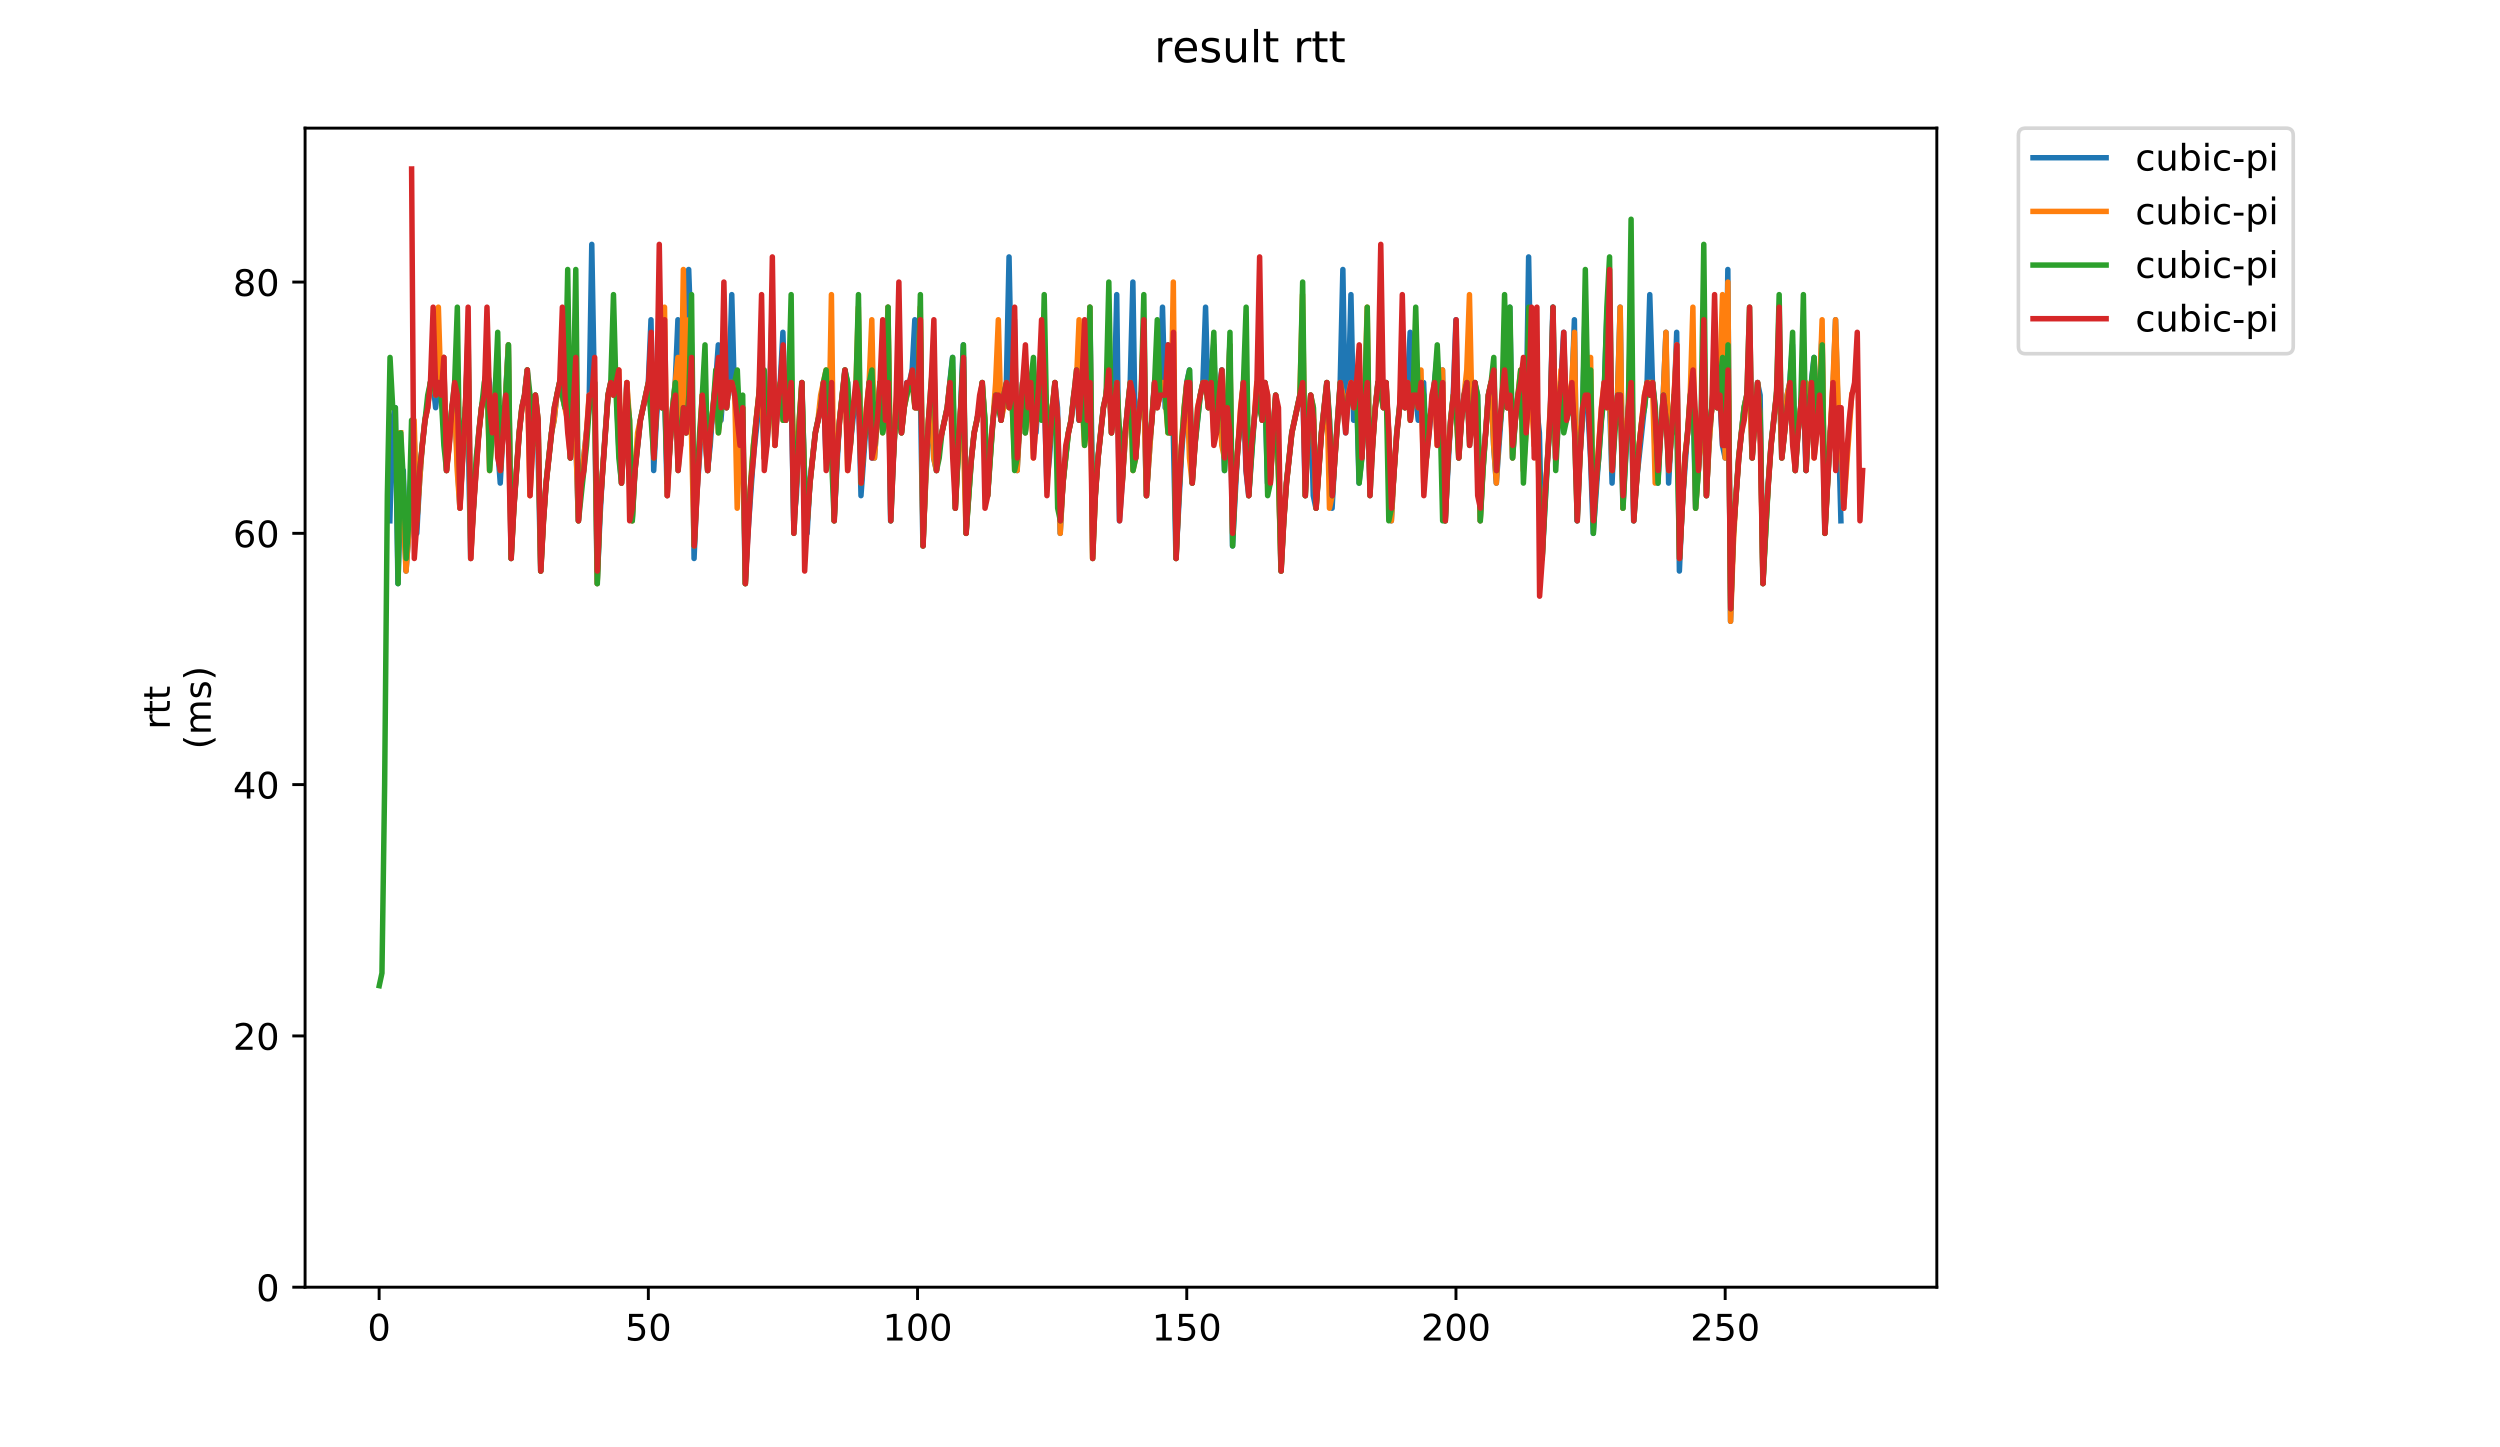 <?xml version="1.0" encoding="utf-8" standalone="no"?>
<!DOCTYPE svg PUBLIC "-//W3C//DTD SVG 1.1//EN"
  "http://www.w3.org/Graphics/SVG/1.1/DTD/svg11.dtd">
<!-- Created with matplotlib (https://matplotlib.org/) -->
<svg height="396pt" version="1.1" viewBox="0 0 684 396" width="684pt" xmlns="http://www.w3.org/2000/svg" xmlns:xlink="http://www.w3.org/1999/xlink">
 <defs>
  <style type="text/css">
*{stroke-linecap:butt;stroke-linejoin:round;}
  </style>
 </defs>
 <g id="figure_1">
  <g id="patch_1">
   <path d="M 0 396 
L 684 396 
L 684 0 
L 0 0 
z
" style="fill:#ffffff;"/>
  </g>
  <g id="axes_1">
   <g id="patch_2">
    <path d="M 83.472 352.174 
L 529.913 352.174 
L 529.913 35.062 
L 83.472 35.062 
z
" style="fill:#ffffff;"/>
   </g>
   <g id="matplotlib.axis_1">
    <g id="xtick_1">
     <g id="line2d_1">
      <defs>
       <path d="M 0 0 
L 0 3.5 
" id="m4ef54f4195" style="stroke:#000000;stroke-width:0.8;"/>
      </defs>
      <g>
       <use style="stroke:#000000;stroke-width:0.8;" x="103.73" xlink:href="#m4ef54f4195" y="352.174"/>
      </g>
     </g>
     <g id="text_1">
      <!-- 0 -->
      <defs>
       <path d="M 31.781 66.406 
Q 24.172 66.406 20.328 58.906 
Q 16.5 51.422 16.5 36.375 
Q 16.5 21.391 20.328 13.891 
Q 24.172 6.391 31.781 6.391 
Q 39.453 6.391 43.281 13.891 
Q 47.125 21.391 47.125 36.375 
Q 47.125 51.422 43.281 58.906 
Q 39.453 66.406 31.781 66.406 
z
M 31.781 74.219 
Q 44.047 74.219 50.516 64.516 
Q 56.984 54.828 56.984 36.375 
Q 56.984 17.969 50.516 8.266 
Q 44.047 -1.422 31.781 -1.422 
Q 19.531 -1.422 13.062 8.266 
Q 6.594 17.969 6.594 36.375 
Q 6.594 54.828 13.062 64.516 
Q 19.531 74.219 31.781 74.219 
z
" id="DejaVuSans-48"/>
      </defs>
      <g transform="translate(100.548 366.773)scale(0.1 -0.1)">
       <use xlink:href="#DejaVuSans-48"/>
      </g>
     </g>
    </g>
    <g id="xtick_2">
     <g id="line2d_2">
      <g>
       <use style="stroke:#000000;stroke-width:0.8;" x="177.386" xlink:href="#m4ef54f4195" y="352.174"/>
      </g>
     </g>
     <g id="text_2">
      <!-- 50 -->
      <defs>
       <path d="M 10.797 72.906 
L 49.516 72.906 
L 49.516 64.594 
L 19.828 64.594 
L 19.828 46.734 
Q 21.969 47.469 24.109 47.828 
Q 26.266 48.188 28.422 48.188 
Q 40.625 48.188 47.75 41.5 
Q 54.891 34.812 54.891 23.391 
Q 54.891 11.625 47.562 5.094 
Q 40.234 -1.422 26.906 -1.422 
Q 22.312 -1.422 17.547 -0.641 
Q 12.797 0.141 7.719 1.703 
L 7.719 11.625 
Q 12.109 9.234 16.797 8.062 
Q 21.484 6.891 26.703 6.891 
Q 35.156 6.891 40.078 11.328 
Q 45.016 15.766 45.016 23.391 
Q 45.016 31 40.078 35.438 
Q 35.156 39.891 26.703 39.891 
Q 22.75 39.891 18.812 39.016 
Q 14.891 38.141 10.797 36.281 
z
" id="DejaVuSans-53"/>
      </defs>
      <g transform="translate(171.023 366.773)scale(0.1 -0.1)">
       <use xlink:href="#DejaVuSans-53"/>
       <use x="63.623" xlink:href="#DejaVuSans-48"/>
      </g>
     </g>
    </g>
    <g id="xtick_3">
     <g id="line2d_3">
      <g>
       <use style="stroke:#000000;stroke-width:0.8;" x="251.042" xlink:href="#m4ef54f4195" y="352.174"/>
      </g>
     </g>
     <g id="text_3">
      <!-- 100 -->
      <defs>
       <path d="M 12.406 8.297 
L 28.516 8.297 
L 28.516 63.922 
L 10.984 60.406 
L 10.984 69.391 
L 28.422 72.906 
L 38.281 72.906 
L 38.281 8.297 
L 54.391 8.297 
L 54.391 0 
L 12.406 0 
z
" id="DejaVuSans-49"/>
      </defs>
      <g transform="translate(241.498 366.773)scale(0.1 -0.1)">
       <use xlink:href="#DejaVuSans-49"/>
       <use x="63.623" xlink:href="#DejaVuSans-48"/>
       <use x="127.246" xlink:href="#DejaVuSans-48"/>
      </g>
     </g>
    </g>
    <g id="xtick_4">
     <g id="line2d_4">
      <g>
       <use style="stroke:#000000;stroke-width:0.8;" x="324.698" xlink:href="#m4ef54f4195" y="352.174"/>
      </g>
     </g>
     <g id="text_4">
      <!-- 150 -->
      <g transform="translate(315.154 366.773)scale(0.1 -0.1)">
       <use xlink:href="#DejaVuSans-49"/>
       <use x="63.623" xlink:href="#DejaVuSans-53"/>
       <use x="127.246" xlink:href="#DejaVuSans-48"/>
      </g>
     </g>
    </g>
    <g id="xtick_5">
     <g id="line2d_5">
      <g>
       <use style="stroke:#000000;stroke-width:0.8;" x="398.354" xlink:href="#m4ef54f4195" y="352.174"/>
      </g>
     </g>
     <g id="text_5">
      <!-- 200 -->
      <defs>
       <path d="M 19.188 8.297 
L 53.609 8.297 
L 53.609 0 
L 7.328 0 
L 7.328 8.297 
Q 12.938 14.109 22.625 23.891 
Q 32.328 33.688 34.812 36.531 
Q 39.547 41.844 41.422 45.531 
Q 43.312 49.219 43.312 52.781 
Q 43.312 58.594 39.234 62.25 
Q 35.156 65.922 28.609 65.922 
Q 23.969 65.922 18.812 64.312 
Q 13.672 62.703 7.812 59.422 
L 7.812 69.391 
Q 13.766 71.781 18.938 73 
Q 24.125 74.219 28.422 74.219 
Q 39.75 74.219 46.484 68.547 
Q 53.219 62.891 53.219 53.422 
Q 53.219 48.922 51.531 44.891 
Q 49.859 40.875 45.406 35.406 
Q 44.188 33.984 37.641 27.219 
Q 31.109 20.453 19.188 8.297 
z
" id="DejaVuSans-50"/>
      </defs>
      <g transform="translate(388.81 366.773)scale(0.1 -0.1)">
       <use xlink:href="#DejaVuSans-50"/>
       <use x="63.623" xlink:href="#DejaVuSans-48"/>
       <use x="127.246" xlink:href="#DejaVuSans-48"/>
      </g>
     </g>
    </g>
    <g id="xtick_6">
     <g id="line2d_6">
      <g>
       <use style="stroke:#000000;stroke-width:0.8;" x="472.01" xlink:href="#m4ef54f4195" y="352.174"/>
      </g>
     </g>
     <g id="text_6">
      <!-- 250 -->
      <g transform="translate(462.466 366.773)scale(0.1 -0.1)">
       <use xlink:href="#DejaVuSans-50"/>
       <use x="63.623" xlink:href="#DejaVuSans-53"/>
       <use x="127.246" xlink:href="#DejaVuSans-48"/>
      </g>
     </g>
    </g>
   </g>
   <g id="matplotlib.axis_2">
    <g id="ytick_1">
     <g id="line2d_7">
      <defs>
       <path d="M 0 0 
L -3.5 0 
" id="m4f6d56d6ef" style="stroke:#000000;stroke-width:0.8;"/>
      </defs>
      <g>
       <use style="stroke:#000000;stroke-width:0.8;" x="83.472" xlink:href="#m4f6d56d6ef" y="352.174"/>
      </g>
     </g>
     <g id="text_7">
      <!-- 0 -->
      <g transform="translate(70.11 355.973)scale(0.1 -0.1)">
       <use xlink:href="#DejaVuSans-48"/>
      </g>
     </g>
    </g>
    <g id="ytick_2">
     <g id="line2d_8">
      <g>
       <use style="stroke:#000000;stroke-width:0.8;" x="83.472" xlink:href="#m4f6d56d6ef" y="283.424"/>
      </g>
     </g>
     <g id="text_8">
      <!-- 20 -->
      <g transform="translate(63.747 287.223)scale(0.1 -0.1)">
       <use xlink:href="#DejaVuSans-50"/>
       <use x="63.623" xlink:href="#DejaVuSans-48"/>
      </g>
     </g>
    </g>
    <g id="ytick_3">
     <g id="line2d_9">
      <g>
       <use style="stroke:#000000;stroke-width:0.8;" x="83.472" xlink:href="#m4f6d56d6ef" y="214.673"/>
      </g>
     </g>
     <g id="text_9">
      <!-- 40 -->
      <defs>
       <path d="M 37.797 64.312 
L 12.891 25.391 
L 37.797 25.391 
z
M 35.203 72.906 
L 47.609 72.906 
L 47.609 25.391 
L 58.016 25.391 
L 58.016 17.188 
L 47.609 17.188 
L 47.609 0 
L 37.797 0 
L 37.797 17.188 
L 4.891 17.188 
L 4.891 26.703 
z
" id="DejaVuSans-52"/>
      </defs>
      <g transform="translate(63.747 218.472)scale(0.1 -0.1)">
       <use xlink:href="#DejaVuSans-52"/>
       <use x="63.623" xlink:href="#DejaVuSans-48"/>
      </g>
     </g>
    </g>
    <g id="ytick_4">
     <g id="line2d_10">
      <g>
       <use style="stroke:#000000;stroke-width:0.8;" x="83.472" xlink:href="#m4f6d56d6ef" y="145.923"/>
      </g>
     </g>
     <g id="text_10">
      <!-- 60 -->
      <defs>
       <path d="M 33.016 40.375 
Q 26.375 40.375 22.484 35.828 
Q 18.609 31.297 18.609 23.391 
Q 18.609 15.531 22.484 10.953 
Q 26.375 6.391 33.016 6.391 
Q 39.656 6.391 43.531 10.953 
Q 47.406 15.531 47.406 23.391 
Q 47.406 31.297 43.531 35.828 
Q 39.656 40.375 33.016 40.375 
z
M 52.594 71.297 
L 52.594 62.312 
Q 48.875 64.062 45.094 64.984 
Q 41.312 65.922 37.594 65.922 
Q 27.828 65.922 22.672 59.328 
Q 17.531 52.734 16.797 39.406 
Q 19.672 43.656 24.016 45.922 
Q 28.375 48.188 33.594 48.188 
Q 44.578 48.188 50.953 41.516 
Q 57.328 34.859 57.328 23.391 
Q 57.328 12.156 50.688 5.359 
Q 44.047 -1.422 33.016 -1.422 
Q 20.359 -1.422 13.672 8.266 
Q 6.984 17.969 6.984 36.375 
Q 6.984 53.656 15.188 63.938 
Q 23.391 74.219 37.203 74.219 
Q 40.922 74.219 44.703 73.484 
Q 48.484 72.75 52.594 71.297 
z
" id="DejaVuSans-54"/>
      </defs>
      <g transform="translate(63.747 149.722)scale(0.1 -0.1)">
       <use xlink:href="#DejaVuSans-54"/>
       <use x="63.623" xlink:href="#DejaVuSans-48"/>
      </g>
     </g>
    </g>
    <g id="ytick_5">
     <g id="line2d_11">
      <g>
       <use style="stroke:#000000;stroke-width:0.8;" x="83.472" xlink:href="#m4f6d56d6ef" y="77.172"/>
      </g>
     </g>
     <g id="text_11">
      <!-- 80 -->
      <defs>
       <path d="M 31.781 34.625 
Q 24.75 34.625 20.719 30.859 
Q 16.703 27.094 16.703 20.516 
Q 16.703 13.922 20.719 10.156 
Q 24.75 6.391 31.781 6.391 
Q 38.812 6.391 42.859 10.172 
Q 46.922 13.969 46.922 20.516 
Q 46.922 27.094 42.891 30.859 
Q 38.875 34.625 31.781 34.625 
z
M 21.922 38.812 
Q 15.578 40.375 12.031 44.719 
Q 8.5 49.078 8.5 55.328 
Q 8.5 64.062 14.719 69.141 
Q 20.953 74.219 31.781 74.219 
Q 42.672 74.219 48.875 69.141 
Q 55.078 64.062 55.078 55.328 
Q 55.078 49.078 51.531 44.719 
Q 48 40.375 41.703 38.812 
Q 48.828 37.156 52.797 32.312 
Q 56.781 27.484 56.781 20.516 
Q 56.781 9.906 50.312 4.234 
Q 43.844 -1.422 31.781 -1.422 
Q 19.734 -1.422 13.25 4.234 
Q 6.781 9.906 6.781 20.516 
Q 6.781 27.484 10.781 32.312 
Q 14.797 37.156 21.922 38.812 
z
M 18.312 54.391 
Q 18.312 48.734 21.844 45.562 
Q 25.391 42.391 31.781 42.391 
Q 38.141 42.391 41.719 45.562 
Q 45.312 48.734 45.312 54.391 
Q 45.312 60.062 41.719 63.234 
Q 38.141 66.406 31.781 66.406 
Q 25.391 66.406 21.844 63.234 
Q 18.312 60.062 18.312 54.391 
z
" id="DejaVuSans-56"/>
      </defs>
      <g transform="translate(63.747 80.971)scale(0.1 -0.1)">
       <use xlink:href="#DejaVuSans-56"/>
       <use x="63.623" xlink:href="#DejaVuSans-48"/>
      </g>
     </g>
    </g>
    <g id="text_12">
     <!-- rtt -->
     <defs>
      <path d="M 41.109 46.297 
Q 39.594 47.172 37.812 47.578 
Q 36.031 48 33.891 48 
Q 26.266 48 22.188 43.047 
Q 18.109 38.094 18.109 28.812 
L 18.109 0 
L 9.078 0 
L 9.078 54.688 
L 18.109 54.688 
L 18.109 46.188 
Q 20.953 51.172 25.484 53.578 
Q 30.031 56 36.531 56 
Q 37.453 56 38.578 55.875 
Q 39.703 55.766 41.062 55.516 
z
" id="DejaVuSans-114"/>
      <path d="M 18.312 70.219 
L 18.312 54.688 
L 36.812 54.688 
L 36.812 47.703 
L 18.312 47.703 
L 18.312 18.016 
Q 18.312 11.328 20.141 9.422 
Q 21.969 7.516 27.594 7.516 
L 36.812 7.516 
L 36.812 0 
L 27.594 0 
Q 17.188 0 13.234 3.875 
Q 9.281 7.766 9.281 18.016 
L 9.281 47.703 
L 2.688 47.703 
L 2.688 54.688 
L 9.281 54.688 
L 9.281 70.219 
z
" id="DejaVuSans-116"/>
     </defs>
     <g transform="translate(46.47 199.594)rotate(-90)scale(0.1 -0.1)">
      <use xlink:href="#DejaVuSans-114"/>
      <use x="41.113" xlink:href="#DejaVuSans-116"/>
      <use x="80.322" xlink:href="#DejaVuSans-116"/>
     </g>
     <!-- (ms) -->
     <defs>
      <path d="M 31 75.875 
Q 24.469 64.656 21.281 53.656 
Q 18.109 42.672 18.109 31.391 
Q 18.109 20.125 21.312 9.062 
Q 24.516 -2 31 -13.188 
L 23.188 -13.188 
Q 15.875 -1.703 12.234 9.375 
Q 8.594 20.453 8.594 31.391 
Q 8.594 42.281 12.203 53.312 
Q 15.828 64.359 23.188 75.875 
z
" id="DejaVuSans-40"/>
      <path d="M 52 44.188 
Q 55.375 50.25 60.062 53.125 
Q 64.75 56 71.094 56 
Q 79.641 56 84.281 50.016 
Q 88.922 44.047 88.922 33.016 
L 88.922 0 
L 79.891 0 
L 79.891 32.719 
Q 79.891 40.578 77.094 44.375 
Q 74.312 48.188 68.609 48.188 
Q 61.625 48.188 57.562 43.547 
Q 53.516 38.922 53.516 30.906 
L 53.516 0 
L 44.484 0 
L 44.484 32.719 
Q 44.484 40.625 41.703 44.406 
Q 38.922 48.188 33.109 48.188 
Q 26.219 48.188 22.156 43.531 
Q 18.109 38.875 18.109 30.906 
L 18.109 0 
L 9.078 0 
L 9.078 54.688 
L 18.109 54.688 
L 18.109 46.188 
Q 21.188 51.219 25.484 53.609 
Q 29.781 56 35.688 56 
Q 41.656 56 45.828 52.969 
Q 50 49.953 52 44.188 
z
" id="DejaVuSans-109"/>
      <path d="M 44.281 53.078 
L 44.281 44.578 
Q 40.484 46.531 36.375 47.5 
Q 32.281 48.484 27.875 48.484 
Q 21.188 48.484 17.844 46.438 
Q 14.5 44.391 14.5 40.281 
Q 14.5 37.156 16.891 35.375 
Q 19.281 33.594 26.516 31.984 
L 29.594 31.297 
Q 39.156 29.25 43.188 25.516 
Q 47.219 21.781 47.219 15.094 
Q 47.219 7.469 41.188 3.016 
Q 35.156 -1.422 24.609 -1.422 
Q 20.219 -1.422 15.453 -0.562 
Q 10.688 0.297 5.422 2 
L 5.422 11.281 
Q 10.406 8.688 15.234 7.391 
Q 20.062 6.109 24.812 6.109 
Q 31.156 6.109 34.562 8.281 
Q 37.984 10.453 37.984 14.406 
Q 37.984 18.062 35.516 20.016 
Q 33.062 21.969 24.703 23.781 
L 21.578 24.516 
Q 13.234 26.266 9.516 29.906 
Q 5.812 33.547 5.812 39.891 
Q 5.812 47.609 11.281 51.797 
Q 16.75 56 26.812 56 
Q 31.781 56 36.172 55.266 
Q 40.578 54.547 44.281 53.078 
z
" id="DejaVuSans-115"/>
      <path d="M 8.016 75.875 
L 15.828 75.875 
Q 23.141 64.359 26.781 53.312 
Q 30.422 42.281 30.422 31.391 
Q 30.422 20.453 26.781 9.375 
Q 23.141 -1.703 15.828 -13.188 
L 8.016 -13.188 
Q 14.5 -2 17.703 9.062 
Q 20.906 20.125 20.906 31.391 
Q 20.906 42.672 17.703 53.656 
Q 14.5 64.656 8.016 75.875 
z
" id="DejaVuSans-41"/>
     </defs>
     <g transform="translate(57.668 204.995)rotate(-90)scale(0.1 -0.1)">
      <use xlink:href="#DejaVuSans-40"/>
      <use x="39.014" xlink:href="#DejaVuSans-109"/>
      <use x="136.426" xlink:href="#DejaVuSans-115"/>
      <use x="188.525" xlink:href="#DejaVuSans-41"/>
     </g>
    </g>
   </g>
   <g id="line2d_12">
    <path clip-path="url(#pbc4092dd67)" d="M 106.666 142.485 
L 107.402 114.985 
L 108.139 111.547 
L 108.875 159.673 
L 109.612 135.61 
L 110.348 128.735 
L 111.085 156.235 
L 111.822 145.923 
L 112.558 128.735 
L 113.295 118.422 
L 114.031 145.923 
L 114.768 132.173 
L 115.504 121.86 
L 116.241 114.985 
L 116.978 111.547 
L 117.714 104.672 
L 118.451 104.672 
L 119.187 111.547 
L 119.924 104.672 
L 120.66 108.11 
L 121.397 97.797 
L 122.133 128.735 
L 122.87 121.86 
L 123.607 111.547 
L 124.343 108.11 
L 125.08 125.298 
L 125.816 139.048 
L 127.289 111.547 
L 128.026 114.985 
L 128.762 152.798 
L 129.499 139.048 
L 130.972 118.422 
L 131.709 111.547 
L 132.445 108.11 
L 133.182 101.235 
L 133.918 104.672 
L 134.655 118.422 
L 135.392 108.11 
L 136.128 121.86 
L 136.865 132.173 
L 137.601 118.422 
L 138.338 108.11 
L 139.074 94.36 
L 139.811 152.798 
L 140.547 139.048 
L 142.021 118.422 
L 142.757 111.547 
L 143.494 108.11 
L 144.23 101.235 
L 145.703 121.86 
L 146.44 108.11 
L 147.176 121.86 
L 147.913 156.235 
L 148.65 142.485 
L 149.386 132.173 
L 150.859 118.422 
L 151.596 114.985 
L 152.332 108.11 
L 153.069 104.672 
L 154.542 111.547 
L 155.279 90.922 
L 156.015 125.298 
L 156.752 111.547 
L 157.488 118.422 
L 158.225 142.485 
L 158.961 132.173 
L 161.171 111.547 
L 161.908 66.86 
L 162.644 108.11 
L 163.381 159.673 
L 164.117 142.485 
L 164.854 128.735 
L 166.327 108.11 
L 167.064 104.672 
L 167.8 108.11 
L 168.537 104.672 
L 169.273 121.86 
L 170.01 132.173 
L 171.483 104.672 
L 172.22 118.422 
L 172.956 142.485 
L 173.693 128.735 
L 175.166 114.985 
L 177.375 104.672 
L 178.112 87.485 
L 178.849 128.735 
L 179.585 114.985 
L 180.322 104.672 
L 181.058 111.547 
L 181.795 104.672 
L 182.531 135.61 
L 183.268 121.86 
L 184.005 111.547 
L 184.741 104.672 
L 185.478 87.485 
L 186.214 121.86 
L 186.951 87.485 
L 187.687 118.422 
L 188.424 73.735 
L 189.16 94.36 
L 189.897 152.798 
L 190.634 135.61 
L 191.37 125.298 
L 192.107 111.547 
L 192.843 118.422 
L 193.58 128.735 
L 194.316 121.86 
L 195.053 111.547 
L 195.789 104.672 
L 196.526 94.36 
L 197.263 114.985 
L 197.999 104.672 
L 198.736 111.547 
L 199.472 104.672 
L 200.209 80.61 
L 200.945 108.11 
L 201.682 104.672 
L 202.419 121.86 
L 203.155 114.985 
L 203.892 159.673 
L 204.628 145.923 
L 206.101 125.298 
L 208.311 104.672 
L 209.048 125.298 
L 209.784 121.86 
L 210.521 111.547 
L 211.257 84.047 
L 211.994 121.86 
L 212.73 111.547 
L 213.467 104.672 
L 214.203 90.922 
L 214.94 114.985 
L 215.677 111.547 
L 216.413 104.672 
L 217.15 142.485 
L 217.886 135.61 
L 218.623 118.422 
L 219.359 104.672 
L 220.096 128.735 
L 220.833 145.923 
L 221.569 132.173 
L 223.042 118.422 
L 224.515 111.547 
L 225.252 104.672 
L 225.988 125.298 
L 226.725 121.86 
L 227.462 101.235 
L 228.198 142.485 
L 229.671 114.985 
L 231.144 101.235 
L 231.881 104.672 
L 232.618 121.86 
L 234.091 108.11 
L 234.827 104.672 
L 235.564 135.61 
L 237.773 104.672 
L 238.51 125.298 
L 239.247 125.298 
L 240.72 104.672 
L 241.456 114.985 
L 242.193 114.985 
L 242.929 84.047 
L 243.666 142.485 
L 244.402 125.298 
L 245.139 111.547 
L 245.876 111.547 
L 246.612 118.422 
L 248.085 104.672 
L 248.822 104.672 
L 249.558 101.235 
L 250.295 87.485 
L 251.032 111.547 
L 251.768 104.672 
L 252.505 149.36 
L 253.241 132.173 
L 253.978 118.422 
L 254.714 108.11 
L 255.451 125.298 
L 256.187 128.735 
L 256.924 121.86 
L 259.134 111.547 
L 260.607 97.797 
L 261.343 139.048 
L 262.816 111.547 
L 263.553 94.36 
L 264.29 145.923 
L 265.763 125.298 
L 266.499 118.422 
L 267.972 111.547 
L 268.709 104.672 
L 269.446 114.985 
L 270.182 135.61 
L 271.655 114.985 
L 272.392 108.11 
L 273.128 108.11 
L 273.865 114.985 
L 274.601 108.11 
L 275.338 104.672 
L 276.075 70.297 
L 276.811 108.11 
L 277.548 87.485 
L 278.284 128.735 
L 279.021 114.985 
L 279.757 104.672 
L 280.494 118.422 
L 281.967 104.672 
L 282.704 101.235 
L 283.44 118.422 
L 284.177 108.11 
L 284.913 111.547 
L 285.65 104.672 
L 286.386 132.173 
L 287.123 125.298 
L 288.596 104.672 
L 289.333 111.547 
L 290.069 145.923 
L 290.806 132.173 
L 292.279 118.422 
L 293.015 114.985 
L 293.752 108.11 
L 294.489 104.672 
L 295.225 114.985 
L 295.962 108.11 
L 296.698 97.797 
L 297.435 118.422 
L 298.171 84.047 
L 298.908 135.61 
L 299.645 135.61 
L 300.381 125.298 
L 301.854 111.547 
L 302.591 108.11 
L 303.327 101.235 
L 304.064 118.422 
L 304.8 111.547 
L 305.537 80.61 
L 306.274 142.485 
L 308.483 111.547 
L 309.22 104.672 
L 309.956 77.172 
L 310.693 125.298 
L 311.429 114.985 
L 312.166 108.11 
L 312.903 104.672 
L 313.639 135.61 
L 315.849 104.672 
L 316.585 111.547 
L 317.322 108.11 
L 318.059 84.047 
L 318.795 111.547 
L 319.532 94.36 
L 320.268 118.422 
L 321.005 118.422 
L 321.741 152.798 
L 323.214 125.298 
L 324.688 104.672 
L 325.424 101.235 
L 326.161 132.173 
L 326.897 121.86 
L 328.37 108.11 
L 329.107 104.672 
L 329.843 84.047 
L 330.58 111.547 
L 331.317 104.672 
L 332.053 94.36 
L 332.79 118.422 
L 333.526 108.11 
L 334.263 101.235 
L 334.999 128.735 
L 335.736 114.985 
L 336.473 94.36 
L 337.209 149.36 
L 338.682 121.86 
L 339.419 114.985 
L 340.155 104.672 
L 340.892 128.735 
L 341.628 135.61 
L 343.102 114.985 
L 343.838 108.11 
L 344.575 108.11 
L 345.311 114.985 
L 346.048 104.672 
L 346.784 132.173 
L 347.521 132.173 
L 348.257 118.422 
L 348.994 108.11 
L 349.731 125.298 
L 350.467 156.235 
L 351.204 142.485 
L 351.94 132.173 
L 353.413 118.422 
L 355.623 108.11 
L 356.36 101.235 
L 357.096 135.61 
L 357.833 118.422 
L 358.569 108.11 
L 359.306 135.61 
L 360.042 139.048 
L 361.516 118.422 
L 362.989 104.672 
L 363.725 114.985 
L 364.462 139.048 
L 365.198 125.298 
L 366.672 104.672 
L 367.408 73.735 
L 368.145 118.422 
L 368.881 108.11 
L 369.618 80.61 
L 370.354 114.985 
L 371.091 104.672 
L 371.827 132.173 
L 372.564 125.298 
L 374.037 104.672 
L 374.774 132.173 
L 376.247 111.547 
L 376.983 104.672 
L 377.72 104.672 
L 378.456 111.547 
L 379.193 104.672 
L 379.93 118.422 
L 380.666 142.485 
L 381.403 128.735 
L 382.139 118.422 
L 383.612 104.672 
L 384.349 111.547 
L 385.086 104.672 
L 385.822 90.922 
L 386.559 108.11 
L 387.295 108.11 
L 388.032 114.985 
L 388.768 104.672 
L 389.505 104.672 
L 390.241 125.298 
L 393.188 97.797 
L 393.924 111.547 
L 394.661 101.235 
L 395.397 142.485 
L 396.87 114.985 
L 397.607 108.11 
L 398.344 87.485 
L 399.08 125.298 
L 399.817 114.985 
L 400.553 108.11 
L 401.29 104.672 
L 402.026 118.422 
L 402.763 118.422 
L 403.5 104.672 
L 404.236 108.11 
L 404.973 142.485 
L 405.709 128.735 
L 407.182 108.11 
L 407.919 104.672 
L 408.655 121.86 
L 409.392 132.173 
L 411.602 101.235 
L 412.338 111.547 
L 413.075 84.047 
L 413.811 125.298 
L 414.548 114.985 
L 415.284 108.11 
L 416.021 104.672 
L 416.758 104.672 
L 417.494 118.422 
L 418.231 70.297 
L 418.967 111.547 
L 419.704 101.235 
L 420.44 111.547 
L 421.177 118.422 
L 421.914 152.798 
L 423.387 125.298 
L 424.123 114.985 
L 424.86 84.047 
L 425.596 125.298 
L 427.069 104.672 
L 427.806 90.922 
L 428.543 114.985 
L 430.016 108.11 
L 430.752 87.485 
L 431.489 142.485 
L 432.225 125.298 
L 432.962 114.985 
L 433.699 84.047 
L 434.435 111.547 
L 435.172 125.298 
L 435.908 145.923 
L 438.118 114.985 
L 438.854 108.11 
L 439.591 87.485 
L 440.328 108.11 
L 441.064 132.173 
L 441.801 114.985 
L 442.537 108.11 
L 443.274 84.047 
L 444.01 139.048 
L 445.483 111.547 
L 446.22 104.672 
L 446.957 142.485 
L 447.693 132.173 
L 450.639 104.672 
L 451.376 80.61 
L 452.113 104.672 
L 452.849 111.547 
L 453.586 132.173 
L 454.322 118.422 
L 455.059 108.11 
L 455.795 90.922 
L 456.532 132.173 
L 457.268 118.422 
L 458.005 111.547 
L 458.742 90.922 
L 459.478 156.235 
L 460.215 139.048 
L 461.688 118.422 
L 463.161 104.672 
L 463.897 139.048 
L 465.371 118.422 
L 466.107 104.672 
L 466.844 135.61 
L 467.58 121.86 
L 468.317 111.547 
L 469.053 104.672 
L 469.79 111.547 
L 470.527 108.11 
L 471.263 121.86 
L 472 125.298 
L 472.736 73.735 
L 473.473 169.985 
L 474.209 145.923 
L 475.682 125.298 
L 477.156 111.547 
L 477.892 108.11 
L 478.629 101.235 
L 479.365 125.298 
L 480.838 104.672 
L 481.575 108.11 
L 482.311 159.673 
L 483.785 132.173 
L 484.521 121.86 
L 486.731 101.235 
L 487.467 125.298 
L 488.204 118.422 
L 488.941 108.11 
L 489.677 104.672 
L 490.414 94.36 
L 491.15 128.735 
L 491.887 118.422 
L 493.36 104.672 
L 494.096 128.735 
L 494.833 114.985 
L 495.57 104.672 
L 496.306 97.797 
L 497.043 118.422 
L 497.779 108.11 
L 498.516 90.922 
L 499.252 145.923 
L 500.726 118.422 
L 501.462 108.11 
L 502.199 87.485 
L 503.672 142.485 
L 503.672 142.485 
" style="fill:none;stroke:#1f77b4;stroke-linecap:square;stroke-width:1.5;"/>
   </g>
   <g id="line2d_13">
    <path clip-path="url(#pbc4092dd67)" d="M 109.627 118.422 
L 110.363 142.485 
L 111.1 156.235 
L 111.836 145.923 
L 112.573 128.735 
L 113.309 114.985 
L 114.046 142.485 
L 115.519 121.86 
L 116.256 114.985 
L 116.992 111.547 
L 117.729 104.672 
L 118.465 104.672 
L 119.202 108.11 
L 119.938 84.047 
L 120.675 108.11 
L 121.412 97.797 
L 122.148 128.735 
L 122.885 121.86 
L 123.621 111.547 
L 124.358 108.11 
L 125.094 128.735 
L 125.831 139.048 
L 127.304 111.547 
L 128.041 94.36 
L 128.777 152.798 
L 129.514 139.048 
L 130.987 118.422 
L 131.723 111.547 
L 132.46 108.11 
L 133.197 101.235 
L 133.933 128.735 
L 136.143 97.797 
L 136.879 128.735 
L 138.353 108.11 
L 139.089 94.36 
L 139.826 152.798 
L 140.562 139.048 
L 142.035 118.422 
L 142.772 111.547 
L 143.508 108.11 
L 144.245 101.235 
L 144.982 135.61 
L 146.455 108.11 
L 147.191 114.985 
L 147.928 156.235 
L 148.664 142.485 
L 149.401 132.173 
L 150.874 118.422 
L 151.611 114.985 
L 152.347 108.11 
L 153.084 104.672 
L 155.293 114.985 
L 156.03 125.298 
L 156.767 111.547 
L 157.503 118.422 
L 158.24 142.485 
L 158.976 132.173 
L 160.449 118.422 
L 161.186 108.11 
L 161.922 108.11 
L 162.659 104.672 
L 163.396 159.673 
L 164.132 139.048 
L 166.342 108.11 
L 167.078 104.672 
L 167.815 108.11 
L 169.288 101.235 
L 170.025 132.173 
L 171.498 104.672 
L 172.234 114.985 
L 172.971 142.485 
L 173.707 128.735 
L 174.444 118.422 
L 177.39 104.672 
L 178.127 111.547 
L 178.863 125.298 
L 179.6 111.547 
L 180.336 104.672 
L 181.073 111.547 
L 181.81 84.047 
L 182.546 135.61 
L 183.283 121.86 
L 184.019 111.547 
L 185.492 97.797 
L 186.229 121.86 
L 186.965 73.735 
L 187.702 118.422 
L 188.439 87.485 
L 189.912 149.36 
L 192.121 108.11 
L 193.595 128.735 
L 194.331 118.422 
L 195.804 104.672 
L 196.541 118.422 
L 198.014 104.672 
L 198.75 111.547 
L 199.487 104.672 
L 200.96 104.672 
L 201.697 139.048 
L 202.433 121.86 
L 203.17 111.547 
L 203.906 159.673 
L 204.643 142.485 
L 206.116 121.86 
L 208.326 101.235 
L 209.062 125.298 
L 209.799 118.422 
L 210.535 108.11 
L 211.272 104.672 
L 212.009 121.86 
L 212.745 108.11 
L 213.482 104.672 
L 214.218 114.985 
L 214.955 114.985 
L 215.691 108.11 
L 216.428 104.672 
L 217.164 121.86 
L 217.901 132.173 
L 218.638 114.985 
L 219.374 104.672 
L 220.111 132.173 
L 220.847 142.485 
L 221.584 132.173 
L 223.057 118.422 
L 223.794 114.985 
L 224.53 108.11 
L 226.003 101.235 
L 226.74 121.86 
L 227.476 80.61 
L 228.213 142.485 
L 228.949 125.298 
L 229.686 114.985 
L 231.159 101.235 
L 231.896 128.735 
L 232.632 121.86 
L 233.369 111.547 
L 234.105 108.11 
L 234.842 84.047 
L 235.578 132.173 
L 237.052 111.547 
L 237.788 104.672 
L 238.525 87.485 
L 239.261 125.298 
L 240.734 104.672 
L 241.471 118.422 
L 242.208 114.985 
L 242.944 84.047 
L 243.681 128.735 
L 244.417 125.298 
L 245.154 111.547 
L 245.89 111.547 
L 246.627 118.422 
L 247.363 111.547 
L 248.837 104.672 
L 249.573 104.672 
L 250.31 111.547 
L 251.046 111.547 
L 251.783 84.047 
L 252.519 149.36 
L 253.992 114.985 
L 254.729 108.11 
L 255.466 125.298 
L 256.202 128.735 
L 256.939 121.86 
L 259.148 111.547 
L 259.885 104.672 
L 260.622 101.235 
L 261.358 139.048 
L 262.831 111.547 
L 263.568 118.422 
L 264.304 145.923 
L 265.777 125.298 
L 266.514 118.422 
L 267.987 111.547 
L 268.724 104.672 
L 269.46 114.985 
L 270.197 135.61 
L 272.407 104.672 
L 273.143 87.485 
L 273.88 114.985 
L 274.616 111.547 
L 275.353 104.672 
L 276.089 111.547 
L 276.826 108.11 
L 277.562 125.298 
L 278.299 128.735 
L 279.036 114.985 
L 279.772 104.672 
L 280.509 118.422 
L 281.982 104.672 
L 282.718 125.298 
L 284.191 104.672 
L 284.928 111.547 
L 285.665 104.672 
L 286.401 111.547 
L 287.138 121.86 
L 287.874 111.547 
L 288.611 104.672 
L 289.347 114.985 
L 290.084 145.923 
L 290.821 132.173 
L 292.294 118.422 
L 293.03 114.985 
L 293.767 108.11 
L 294.503 104.672 
L 295.24 87.485 
L 295.976 108.11 
L 296.713 121.86 
L 297.45 114.985 
L 298.186 84.047 
L 298.923 152.798 
L 299.659 135.61 
L 300.396 125.298 
L 301.869 111.547 
L 302.605 108.11 
L 303.342 101.235 
L 304.079 118.422 
L 305.552 104.672 
L 306.288 121.86 
L 307.025 132.173 
L 308.498 111.547 
L 309.235 104.672 
L 309.971 128.735 
L 310.708 125.298 
L 311.444 114.985 
L 312.181 108.11 
L 312.917 104.672 
L 313.654 135.61 
L 315.864 104.672 
L 316.6 111.547 
L 318.073 104.672 
L 318.81 108.11 
L 319.546 118.422 
L 320.283 118.422 
L 321.019 77.172 
L 321.756 152.798 
L 322.493 135.61 
L 323.229 121.86 
L 323.966 111.547 
L 324.702 104.672 
L 325.439 125.298 
L 326.175 132.173 
L 327.649 111.547 
L 329.122 104.672 
L 329.858 104.672 
L 330.595 111.547 
L 331.331 104.672 
L 332.068 118.422 
L 332.804 118.422 
L 333.541 104.672 
L 334.278 121.86 
L 335.014 125.298 
L 335.751 111.547 
L 336.487 94.36 
L 337.224 145.923 
L 337.96 132.173 
L 339.434 111.547 
L 340.17 104.672 
L 340.907 101.235 
L 341.643 135.61 
L 342.38 121.86 
L 343.116 114.985 
L 343.853 104.672 
L 344.589 108.11 
L 345.326 114.985 
L 346.063 104.672 
L 346.799 108.11 
L 347.536 132.173 
L 348.272 118.422 
L 349.009 108.11 
L 349.745 128.735 
L 350.482 156.235 
L 351.218 142.485 
L 351.955 132.173 
L 353.428 118.422 
L 355.638 108.11 
L 356.374 80.61 
L 357.111 135.61 
L 357.848 118.422 
L 358.584 108.11 
L 359.321 111.547 
L 360.057 139.048 
L 361.53 118.422 
L 363.003 104.672 
L 363.74 139.048 
L 364.477 135.61 
L 366.686 104.672 
L 367.423 108.11 
L 368.159 114.985 
L 368.896 108.11 
L 369.632 104.672 
L 370.369 111.547 
L 371.106 104.672 
L 371.842 108.11 
L 372.579 125.298 
L 373.315 111.547 
L 374.052 84.047 
L 374.788 132.173 
L 376.262 111.547 
L 376.998 104.672 
L 377.735 104.672 
L 378.471 111.547 
L 379.208 104.672 
L 379.944 118.422 
L 380.681 142.485 
L 381.417 128.735 
L 382.154 118.422 
L 382.891 111.547 
L 383.627 101.235 
L 384.364 111.547 
L 385.1 104.672 
L 385.837 114.985 
L 386.573 108.11 
L 387.31 108.11 
L 388.046 111.547 
L 388.783 101.235 
L 389.52 132.173 
L 390.256 125.298 
L 390.993 114.985 
L 391.729 111.547 
L 392.466 104.672 
L 393.202 121.86 
L 394.676 101.235 
L 395.412 142.485 
L 396.149 125.298 
L 396.885 114.985 
L 397.622 108.11 
L 398.358 111.547 
L 399.095 125.298 
L 399.831 114.985 
L 401.305 101.235 
L 402.041 80.61 
L 402.778 114.985 
L 403.514 104.672 
L 404.251 111.547 
L 404.987 142.485 
L 405.724 128.735 
L 407.197 108.11 
L 407.934 104.672 
L 408.67 121.86 
L 409.407 132.173 
L 410.143 118.422 
L 410.88 111.547 
L 411.616 101.235 
L 412.353 111.547 
L 413.09 104.672 
L 413.826 125.298 
L 414.563 114.985 
L 416.036 101.235 
L 416.772 128.735 
L 418.245 108.11 
L 418.982 108.11 
L 419.719 121.86 
L 420.455 108.11 
L 421.192 139.048 
L 421.928 152.798 
L 422.665 135.61 
L 423.401 125.298 
L 424.138 111.547 
L 424.875 101.235 
L 425.611 125.298 
L 426.348 111.547 
L 427.084 101.235 
L 427.821 114.985 
L 430.03 104.672 
L 430.767 90.922 
L 431.504 139.048 
L 432.977 111.547 
L 433.713 108.11 
L 434.45 108.11 
L 435.186 97.797 
L 435.923 142.485 
L 438.133 111.547 
L 438.869 104.672 
L 439.606 111.547 
L 440.342 104.672 
L 441.079 128.735 
L 441.815 114.985 
L 442.552 108.11 
L 443.289 84.047 
L 444.025 139.048 
L 444.762 121.86 
L 445.498 111.547 
L 446.235 84.047 
L 446.971 139.048 
L 447.708 132.173 
L 448.444 121.86 
L 449.918 108.11 
L 450.654 104.672 
L 452.127 104.672 
L 452.864 132.173 
L 453.6 128.735 
L 455.073 108.11 
L 455.81 90.922 
L 456.547 128.735 
L 458.02 108.11 
L 458.756 94.36 
L 459.493 152.798 
L 460.966 125.298 
L 461.703 118.422 
L 462.439 108.11 
L 463.176 84.047 
L 463.912 139.048 
L 465.385 118.422 
L 466.122 104.672 
L 466.858 135.61 
L 467.595 121.86 
L 469.068 101.235 
L 469.805 111.547 
L 470.541 104.672 
L 471.278 80.61 
L 472.014 125.298 
L 472.751 77.172 
L 473.488 169.985 
L 474.224 149.36 
L 474.961 135.61 
L 475.697 125.298 
L 477.17 111.547 
L 478.643 104.672 
L 479.38 125.298 
L 480.853 104.672 
L 481.59 114.985 
L 482.326 159.673 
L 483.799 132.173 
L 484.536 121.86 
L 486.746 101.235 
L 487.482 125.298 
L 488.219 118.422 
L 488.955 108.11 
L 489.692 104.672 
L 490.428 118.422 
L 491.165 128.735 
L 491.902 118.422 
L 493.375 104.672 
L 494.111 104.672 
L 494.848 114.985 
L 495.584 104.672 
L 496.321 125.298 
L 497.057 118.422 
L 497.794 108.11 
L 498.531 87.485 
L 499.267 145.923 
L 501.477 104.672 
L 502.213 87.485 
L 502.95 111.547 
L 503.686 118.422 
L 504.423 139.048 
L 506.633 108.11 
L 506.633 108.11 
" style="fill:none;stroke:#ff7f0e;stroke-linecap:square;stroke-width:1.5;"/>
   </g>
   <g id="line2d_14">
    <path clip-path="url(#pbc4092dd67)" d="M 103.765 269.674 
L 104.502 266.236 
L 105.238 214.673 
L 105.975 135.61 
L 106.711 97.797 
L 107.448 111.547 
L 108.184 111.547 
L 108.921 159.673 
L 109.658 118.422 
L 110.394 132.173 
L 111.131 152.798 
L 111.867 142.485 
L 112.604 114.985 
L 113.34 135.61 
L 114.077 142.485 
L 114.814 128.735 
L 117.023 108.11 
L 117.76 104.672 
L 118.496 104.672 
L 119.233 108.11 
L 119.969 104.672 
L 120.706 108.11 
L 121.443 121.86 
L 122.179 128.735 
L 122.916 118.422 
L 124.389 104.672 
L 125.125 84.047 
L 125.862 135.61 
L 126.598 121.86 
L 127.335 111.547 
L 128.072 90.922 
L 128.808 149.36 
L 129.545 139.048 
L 130.281 125.298 
L 132.491 104.672 
L 133.228 101.235 
L 133.964 128.735 
L 135.437 108.11 
L 136.174 90.922 
L 136.91 128.735 
L 137.647 114.985 
L 138.383 108.11 
L 139.12 94.36 
L 139.857 152.798 
L 140.593 139.048 
L 142.066 118.422 
L 142.803 111.547 
L 143.539 108.11 
L 144.276 101.235 
L 145.012 108.11 
L 145.749 121.86 
L 146.486 108.11 
L 147.222 114.985 
L 147.959 156.235 
L 148.695 142.485 
L 149.432 132.173 
L 151.642 111.547 
L 153.115 104.672 
L 154.588 111.547 
L 155.324 73.735 
L 156.061 125.298 
L 156.797 111.547 
L 157.534 73.735 
L 158.271 142.485 
L 160.48 121.86 
L 161.217 111.547 
L 162.69 104.672 
L 163.426 159.673 
L 164.163 139.048 
L 166.373 108.11 
L 167.109 104.672 
L 167.846 80.61 
L 168.582 108.11 
L 169.319 125.298 
L 170.056 132.173 
L 170.792 118.422 
L 171.529 108.11 
L 172.265 114.985 
L 173.002 142.485 
L 173.738 128.735 
L 175.211 114.985 
L 177.421 104.672 
L 178.894 125.298 
L 179.631 111.547 
L 180.367 104.672 
L 181.104 111.547 
L 181.841 108.11 
L 182.577 132.173 
L 184.05 111.547 
L 184.787 104.672 
L 185.523 128.735 
L 186.26 118.422 
L 186.996 111.547 
L 187.733 118.422 
L 188.47 108.11 
L 189.206 80.61 
L 189.943 149.36 
L 190.679 132.173 
L 191.416 118.422 
L 192.152 108.11 
L 192.889 94.36 
L 193.625 128.735 
L 194.362 118.422 
L 195.099 111.547 
L 195.835 101.235 
L 196.572 118.422 
L 197.308 111.547 
L 198.045 101.235 
L 198.781 111.547 
L 199.518 104.672 
L 200.991 104.672 
L 201.728 101.235 
L 202.464 118.422 
L 203.201 108.11 
L 203.937 159.673 
L 204.674 142.485 
L 206.147 121.86 
L 208.357 101.235 
L 209.093 101.235 
L 209.83 118.422 
L 210.566 108.11 
L 211.303 108.11 
L 212.039 118.422 
L 212.776 108.11 
L 213.513 104.672 
L 214.249 114.985 
L 214.986 114.985 
L 215.722 108.11 
L 216.459 80.61 
L 217.195 145.923 
L 217.932 132.173 
L 218.669 114.985 
L 219.405 104.672 
L 220.142 132.173 
L 220.878 142.485 
L 221.615 132.173 
L 223.088 118.422 
L 224.561 111.547 
L 225.298 104.672 
L 226.034 101.235 
L 226.771 121.86 
L 227.507 125.298 
L 228.244 142.485 
L 228.98 125.298 
L 229.717 114.985 
L 231.19 101.235 
L 231.927 104.672 
L 232.663 121.86 
L 233.4 111.547 
L 234.136 108.11 
L 234.873 80.61 
L 235.609 132.173 
L 236.346 121.86 
L 237.083 114.985 
L 237.819 104.672 
L 238.556 101.235 
L 239.292 121.86 
L 240.029 114.985 
L 240.765 104.672 
L 241.502 118.422 
L 242.238 114.985 
L 242.975 84.047 
L 243.712 142.485 
L 244.448 125.298 
L 245.185 111.547 
L 246.658 118.422 
L 247.394 111.547 
L 248.868 104.672 
L 249.604 104.672 
L 250.341 111.547 
L 251.077 111.547 
L 251.814 80.61 
L 252.55 149.36 
L 253.287 128.735 
L 254.023 114.985 
L 254.76 104.672 
L 255.497 97.797 
L 256.233 128.735 
L 256.97 125.298 
L 257.706 118.422 
L 259.179 111.547 
L 260.652 97.797 
L 261.389 139.048 
L 262.862 111.547 
L 263.599 94.36 
L 264.335 145.923 
L 265.808 125.298 
L 266.545 118.422 
L 268.018 111.547 
L 268.755 104.672 
L 269.491 114.985 
L 270.228 135.61 
L 271.701 114.985 
L 272.437 108.11 
L 273.911 114.985 
L 274.647 108.11 
L 275.384 104.672 
L 276.12 111.547 
L 276.857 108.11 
L 277.593 128.735 
L 278.33 125.298 
L 279.803 104.672 
L 280.54 118.422 
L 282.749 97.797 
L 283.486 114.985 
L 284.222 104.672 
L 284.959 114.985 
L 285.696 80.61 
L 286.432 118.422 
L 287.169 121.86 
L 287.905 111.547 
L 288.642 104.672 
L 289.378 139.048 
L 290.115 142.485 
L 290.851 132.173 
L 292.325 118.422 
L 293.061 114.985 
L 294.534 101.235 
L 295.271 114.985 
L 296.007 104.672 
L 296.744 121.86 
L 297.48 114.985 
L 298.217 84.047 
L 298.954 152.798 
L 299.69 135.61 
L 300.427 125.298 
L 301.9 111.547 
L 302.636 108.11 
L 303.373 77.172 
L 304.11 118.422 
L 305.583 104.672 
L 307.056 132.173 
L 307.792 118.422 
L 309.265 104.672 
L 310.002 128.735 
L 310.739 125.298 
L 311.475 114.985 
L 312.212 108.11 
L 312.948 80.61 
L 313.685 135.61 
L 314.421 121.86 
L 315.158 114.985 
L 315.895 104.672 
L 316.631 87.485 
L 317.368 108.11 
L 318.841 108.11 
L 319.577 118.422 
L 320.314 118.422 
L 321.05 101.235 
L 321.787 152.798 
L 322.524 135.61 
L 323.26 121.86 
L 323.997 111.547 
L 324.733 104.672 
L 325.47 101.235 
L 326.206 132.173 
L 326.943 121.86 
L 328.416 108.11 
L 329.153 104.672 
L 329.889 104.672 
L 330.626 111.547 
L 331.362 104.672 
L 332.099 90.922 
L 332.835 118.422 
L 333.572 108.11 
L 334.309 101.235 
L 335.045 128.735 
L 335.782 114.985 
L 336.518 90.922 
L 337.255 149.36 
L 337.991 132.173 
L 338.728 121.86 
L 339.464 114.985 
L 340.201 104.672 
L 340.938 84.047 
L 341.674 135.61 
L 343.147 114.985 
L 343.884 108.11 
L 345.357 114.985 
L 346.093 104.672 
L 346.83 135.61 
L 347.567 132.173 
L 348.303 118.422 
L 349.04 108.11 
L 349.776 128.735 
L 350.513 156.235 
L 351.249 142.485 
L 351.986 132.173 
L 353.459 118.422 
L 355.669 108.11 
L 356.405 77.172 
L 357.142 135.61 
L 357.878 118.422 
L 358.615 108.11 
L 359.352 111.547 
L 360.088 139.048 
L 361.561 118.422 
L 363.034 104.672 
L 363.771 114.985 
L 364.507 135.61 
L 366.717 104.672 
L 367.454 111.547 
L 368.19 114.985 
L 368.927 108.11 
L 369.663 108.11 
L 370.4 111.547 
L 371.137 104.672 
L 371.873 132.173 
L 372.61 125.298 
L 373.346 111.547 
L 374.083 84.047 
L 374.819 135.61 
L 375.556 121.86 
L 376.292 111.547 
L 377.029 104.672 
L 378.502 111.547 
L 379.239 104.672 
L 379.975 142.485 
L 380.712 139.048 
L 382.185 118.422 
L 383.658 104.672 
L 384.395 111.547 
L 385.131 104.672 
L 385.868 114.985 
L 386.604 108.11 
L 387.341 84.047 
L 388.077 111.547 
L 388.814 104.672 
L 389.551 108.11 
L 390.287 125.298 
L 391.024 114.985 
L 391.76 111.547 
L 392.497 104.672 
L 393.233 94.36 
L 393.97 111.547 
L 394.706 142.485 
L 395.443 142.485 
L 396.18 125.298 
L 396.916 114.985 
L 397.653 108.11 
L 398.389 111.547 
L 399.126 125.298 
L 399.862 114.985 
L 400.599 108.11 
L 401.336 104.672 
L 402.072 121.86 
L 402.809 114.985 
L 403.545 104.672 
L 404.282 108.11 
L 405.018 142.485 
L 405.755 128.735 
L 407.228 108.11 
L 407.965 104.672 
L 408.701 97.797 
L 409.438 128.735 
L 410.174 118.422 
L 410.911 111.547 
L 411.647 80.61 
L 412.384 111.547 
L 413.12 84.047 
L 413.857 125.298 
L 414.594 114.985 
L 416.067 101.235 
L 416.803 132.173 
L 417.54 118.422 
L 418.276 84.047 
L 419.013 108.11 
L 419.75 101.235 
L 420.486 108.11 
L 421.223 135.61 
L 421.959 152.798 
L 423.432 125.298 
L 424.169 114.985 
L 424.905 84.047 
L 425.642 128.735 
L 426.379 114.985 
L 427.115 104.672 
L 427.852 118.422 
L 430.061 108.11 
L 430.798 118.422 
L 431.534 142.485 
L 432.271 125.298 
L 433.008 111.547 
L 433.744 73.735 
L 434.481 111.547 
L 435.217 101.235 
L 435.954 145.923 
L 436.69 132.173 
L 437.427 125.298 
L 438.164 114.985 
L 438.9 108.11 
L 439.637 84.047 
L 440.373 70.297 
L 441.11 128.735 
L 442.583 108.11 
L 443.319 108.11 
L 444.056 139.048 
L 445.529 111.547 
L 446.266 59.985 
L 447.002 142.485 
L 448.475 121.86 
L 449.212 114.985 
L 449.949 111.547 
L 450.685 104.672 
L 451.422 108.11 
L 452.158 104.672 
L 452.895 111.547 
L 453.631 132.173 
L 454.368 118.422 
L 455.104 108.11 
L 455.841 114.985 
L 456.578 128.735 
L 458.051 108.11 
L 458.787 118.422 
L 459.524 152.798 
L 460.997 125.298 
L 461.733 118.422 
L 462.47 108.11 
L 463.207 104.672 
L 463.943 139.048 
L 464.68 128.735 
L 465.416 114.985 
L 466.153 66.86 
L 466.889 135.61 
L 467.626 118.422 
L 468.363 111.547 
L 469.099 101.235 
L 469.836 111.547 
L 471.309 97.797 
L 472.045 121.86 
L 472.782 94.36 
L 473.518 166.548 
L 474.255 145.923 
L 475.728 125.298 
L 477.201 111.547 
L 477.938 108.11 
L 478.674 84.047 
L 479.411 125.298 
L 480.884 104.672 
L 481.621 114.985 
L 482.357 159.673 
L 483.83 132.173 
L 484.567 121.86 
L 486.04 108.11 
L 486.777 80.61 
L 487.513 125.298 
L 489.723 104.672 
L 490.459 90.922 
L 491.196 128.735 
L 491.932 118.422 
L 492.669 111.547 
L 493.406 80.61 
L 494.142 128.735 
L 494.879 114.985 
L 495.615 104.672 
L 496.352 97.797 
L 497.088 118.422 
L 497.825 108.11 
L 498.561 94.36 
L 499.298 145.923 
L 500.771 118.422 
L 500.771 118.422 
" style="fill:none;stroke:#2ca02c;stroke-linecap:square;stroke-width:1.5;"/>
   </g>
   <g id="line2d_15">
    <path clip-path="url(#pbc4092dd67)" d="M 112.614 46.234 
L 113.351 152.798 
L 114.087 142.485 
L 114.824 128.735 
L 116.297 114.985 
L 117.033 111.547 
L 117.77 104.672 
L 118.507 84.047 
L 119.243 108.11 
L 119.98 104.672 
L 120.716 108.11 
L 121.453 97.797 
L 122.189 128.735 
L 122.926 121.86 
L 123.663 111.547 
L 124.399 104.672 
L 125.136 108.11 
L 125.872 139.048 
L 127.345 111.547 
L 128.082 84.047 
L 128.818 152.798 
L 129.555 139.048 
L 131.028 118.422 
L 131.765 111.547 
L 132.501 108.11 
L 133.238 84.047 
L 133.974 111.547 
L 134.711 118.422 
L 135.448 108.11 
L 136.184 125.298 
L 136.921 128.735 
L 138.394 108.11 
L 139.13 121.86 
L 139.867 152.798 
L 140.603 139.048 
L 142.077 118.422 
L 142.813 111.547 
L 143.55 108.11 
L 144.286 101.235 
L 145.023 135.61 
L 146.496 108.11 
L 147.232 114.985 
L 147.969 156.235 
L 148.706 142.485 
L 149.442 132.173 
L 151.652 111.547 
L 153.125 104.672 
L 153.862 84.047 
L 154.598 108.11 
L 155.335 118.422 
L 156.071 125.298 
L 157.544 97.797 
L 158.281 142.485 
L 159.017 132.173 
L 159.754 128.735 
L 161.227 108.11 
L 161.964 108.11 
L 162.7 97.797 
L 163.437 156.235 
L 164.173 139.048 
L 166.383 108.11 
L 167.12 104.672 
L 167.856 108.11 
L 169.329 101.235 
L 170.066 132.173 
L 171.539 104.672 
L 172.276 142.485 
L 173.012 139.048 
L 173.749 128.735 
L 175.222 114.985 
L 177.431 104.672 
L 178.168 90.922 
L 178.905 125.298 
L 179.641 111.547 
L 180.378 66.86 
L 181.114 111.547 
L 181.851 87.485 
L 182.587 135.61 
L 183.324 121.86 
L 184.06 111.547 
L 184.797 108.11 
L 185.534 128.735 
L 186.27 121.86 
L 187.007 111.547 
L 187.743 118.422 
L 188.48 111.547 
L 189.216 97.797 
L 189.953 149.36 
L 192.163 108.11 
L 193.636 128.735 
L 194.372 118.422 
L 196.582 97.797 
L 197.319 111.547 
L 198.055 77.172 
L 198.792 111.547 
L 199.528 104.672 
L 200.265 104.672 
L 201.001 108.11 
L 202.475 121.86 
L 203.211 111.547 
L 203.948 159.673 
L 205.421 132.173 
L 206.157 125.298 
L 206.894 114.985 
L 207.63 108.11 
L 208.367 80.61 
L 209.104 128.735 
L 209.84 121.86 
L 210.577 111.547 
L 211.313 70.297 
L 212.05 121.86 
L 212.786 111.547 
L 213.523 104.672 
L 214.259 94.36 
L 214.996 114.985 
L 215.733 111.547 
L 216.469 104.672 
L 217.206 145.923 
L 219.415 104.672 
L 220.152 156.235 
L 220.889 142.485 
L 221.625 132.173 
L 223.098 118.422 
L 224.571 111.547 
L 225.308 104.672 
L 226.044 128.735 
L 226.781 121.86 
L 227.518 104.672 
L 228.254 142.485 
L 228.991 125.298 
L 229.727 114.985 
L 231.2 101.235 
L 231.937 128.735 
L 232.673 121.86 
L 233.41 111.547 
L 234.147 104.672 
L 234.883 108.11 
L 235.62 132.173 
L 237.093 111.547 
L 237.829 104.672 
L 238.566 125.298 
L 239.303 121.86 
L 240.039 114.985 
L 240.776 104.672 
L 241.512 87.485 
L 242.249 114.985 
L 242.985 104.672 
L 243.722 142.485 
L 245.195 108.11 
L 245.932 77.172 
L 246.668 118.422 
L 248.141 104.672 
L 248.878 104.672 
L 249.614 101.235 
L 250.351 111.547 
L 251.087 111.547 
L 251.824 87.485 
L 252.561 149.36 
L 253.297 128.735 
L 254.034 114.985 
L 254.77 104.672 
L 255.507 87.485 
L 256.243 128.735 
L 256.98 121.86 
L 259.19 111.547 
L 259.926 104.672 
L 260.663 125.298 
L 261.399 139.048 
L 262.136 121.86 
L 262.872 111.547 
L 263.609 97.797 
L 264.346 145.923 
L 265.082 132.173 
L 266.555 118.422 
L 267.292 114.985 
L 268.028 108.11 
L 268.765 104.672 
L 269.502 139.048 
L 270.238 135.61 
L 270.975 121.86 
L 272.448 108.11 
L 273.184 108.11 
L 273.921 114.985 
L 274.657 108.11 
L 275.394 104.672 
L 276.131 111.547 
L 276.867 108.11 
L 277.604 84.047 
L 278.34 125.298 
L 280.55 94.36 
L 281.286 111.547 
L 282.023 104.672 
L 282.76 125.298 
L 284.233 104.672 
L 284.969 87.485 
L 285.706 104.672 
L 286.442 135.61 
L 287.179 121.86 
L 287.916 111.547 
L 288.652 104.672 
L 289.389 114.985 
L 290.125 142.485 
L 291.598 121.86 
L 293.071 114.985 
L 294.545 101.235 
L 295.281 114.985 
L 296.018 104.672 
L 296.754 87.485 
L 297.491 114.985 
L 298.227 104.672 
L 298.964 152.798 
L 299.7 135.61 
L 300.437 125.298 
L 301.91 111.547 
L 302.647 108.11 
L 303.383 101.235 
L 304.12 118.422 
L 305.593 104.672 
L 306.33 142.485 
L 307.066 132.173 
L 307.803 118.422 
L 309.276 104.672 
L 310.012 108.11 
L 310.749 125.298 
L 311.485 114.985 
L 312.222 108.11 
L 312.959 87.485 
L 313.695 135.61 
L 314.432 121.86 
L 315.168 114.985 
L 315.905 104.672 
L 316.641 111.547 
L 317.378 108.11 
L 318.851 108.11 
L 319.588 94.36 
L 320.324 118.422 
L 321.061 90.922 
L 321.797 152.798 
L 322.534 135.61 
L 323.27 121.86 
L 324.007 114.985 
L 324.744 104.672 
L 325.48 104.672 
L 326.217 132.173 
L 327.69 111.547 
L 329.163 104.672 
L 329.899 104.672 
L 330.636 111.547 
L 331.373 104.672 
L 332.109 121.86 
L 332.846 118.422 
L 333.582 108.11 
L 334.319 101.235 
L 335.055 125.298 
L 335.792 111.547 
L 336.529 118.422 
L 337.265 145.923 
L 338.002 132.173 
L 339.475 111.547 
L 340.211 104.672 
L 340.948 128.735 
L 341.684 135.61 
L 342.421 121.86 
L 343.158 114.985 
L 343.894 104.672 
L 344.631 70.297 
L 345.367 114.985 
L 346.104 104.672 
L 346.84 108.11 
L 347.577 132.173 
L 348.313 118.422 
L 349.05 108.11 
L 349.787 111.547 
L 350.523 156.235 
L 351.26 142.485 
L 351.996 132.173 
L 353.469 118.422 
L 356.416 104.672 
L 357.152 135.61 
L 357.889 118.422 
L 358.625 108.11 
L 359.362 114.985 
L 360.098 139.048 
L 361.572 118.422 
L 363.045 104.672 
L 363.781 118.422 
L 364.518 135.61 
L 366.727 104.672 
L 368.201 118.422 
L 368.937 108.11 
L 369.674 104.672 
L 370.41 111.547 
L 371.147 104.672 
L 371.883 94.36 
L 372.62 125.298 
L 373.357 111.547 
L 374.093 104.672 
L 374.83 135.61 
L 375.566 121.86 
L 376.303 111.547 
L 377.039 104.672 
L 377.776 66.86 
L 378.512 111.547 
L 379.249 104.672 
L 379.986 118.422 
L 380.722 139.048 
L 382.195 118.422 
L 382.932 111.547 
L 383.668 80.61 
L 384.405 111.547 
L 385.141 104.672 
L 385.878 114.985 
L 386.615 108.11 
L 387.351 108.11 
L 388.088 111.547 
L 388.824 104.672 
L 389.561 135.61 
L 390.297 125.298 
L 391.034 118.422 
L 391.771 108.11 
L 392.507 104.672 
L 393.244 121.86 
L 393.98 111.547 
L 394.717 104.672 
L 395.453 142.485 
L 396.19 125.298 
L 396.926 114.985 
L 397.663 108.11 
L 398.4 87.485 
L 399.136 125.298 
L 399.873 114.985 
L 400.609 108.11 
L 401.346 104.672 
L 402.082 121.86 
L 402.819 114.985 
L 403.556 104.672 
L 404.292 135.61 
L 405.029 139.048 
L 405.765 125.298 
L 406.502 118.422 
L 407.238 108.11 
L 408.711 101.235 
L 409.448 128.735 
L 410.921 108.11 
L 411.658 101.235 
L 412.394 111.547 
L 413.131 108.11 
L 413.867 121.86 
L 415.34 108.11 
L 416.077 104.672 
L 416.814 97.797 
L 417.55 118.422 
L 418.287 108.11 
L 419.023 84.047 
L 419.76 125.298 
L 420.496 84.047 
L 421.233 163.11 
L 421.97 152.798 
L 422.706 135.61 
L 423.443 125.298 
L 424.179 111.547 
L 424.916 84.047 
L 425.652 125.298 
L 426.389 111.547 
L 427.125 104.672 
L 427.862 90.922 
L 428.599 114.985 
L 429.335 111.547 
L 430.072 104.672 
L 430.808 118.422 
L 431.545 142.485 
L 432.281 125.298 
L 433.018 111.547 
L 433.754 108.11 
L 434.491 108.11 
L 435.964 142.485 
L 438.174 111.547 
L 438.91 104.672 
L 439.647 111.547 
L 440.384 73.735 
L 441.12 128.735 
L 441.857 114.985 
L 442.593 108.11 
L 443.33 108.11 
L 444.066 135.61 
L 444.803 121.86 
L 445.539 111.547 
L 446.276 104.672 
L 447.013 142.485 
L 448.486 121.86 
L 449.959 108.11 
L 450.695 104.672 
L 451.432 108.11 
L 452.168 104.672 
L 452.905 114.985 
L 453.642 128.735 
L 455.115 108.11 
L 455.851 114.985 
L 456.588 128.735 
L 458.061 108.11 
L 458.798 94.36 
L 459.534 152.798 
L 461.007 125.298 
L 461.744 118.422 
L 462.48 108.11 
L 463.217 101.235 
L 464.69 128.735 
L 465.427 114.985 
L 466.163 87.485 
L 466.9 135.61 
L 467.636 118.422 
L 468.373 111.547 
L 469.109 80.61 
L 469.846 111.547 
L 470.583 108.11 
L 471.319 121.86 
L 472.056 121.86 
L 472.792 101.235 
L 473.529 166.548 
L 474.265 145.923 
L 475.738 125.298 
L 476.475 118.422 
L 477.212 114.985 
L 477.948 108.11 
L 478.685 84.047 
L 479.421 125.298 
L 480.894 104.672 
L 481.631 121.86 
L 482.367 159.673 
L 483.104 142.485 
L 484.577 121.86 
L 486.05 108.11 
L 486.787 84.047 
L 487.523 125.298 
L 489.733 104.672 
L 490.47 121.86 
L 491.206 128.735 
L 491.943 118.422 
L 493.416 104.672 
L 494.152 128.735 
L 494.889 114.985 
L 495.626 104.672 
L 496.362 125.298 
L 497.099 118.422 
L 497.835 108.11 
L 498.572 118.422 
L 499.308 145.923 
L 501.518 104.672 
L 502.255 128.735 
L 502.991 111.547 
L 503.728 111.547 
L 504.464 139.048 
L 505.201 125.298 
L 505.937 114.985 
L 506.674 108.11 
L 507.411 104.672 
L 508.147 90.922 
L 508.884 142.485 
L 509.62 128.735 
L 509.62 128.735 
" style="fill:none;stroke:#d62728;stroke-linecap:square;stroke-width:1.5;"/>
   </g>
   <g id="patch_3">
    <path d="M 83.472 352.174 
L 83.472 35.062 
" style="fill:none;stroke:#000000;stroke-linecap:square;stroke-linejoin:miter;stroke-width:0.8;"/>
   </g>
   <g id="patch_4">
    <path d="M 529.913 352.174 
L 529.913 35.062 
" style="fill:none;stroke:#000000;stroke-linecap:square;stroke-linejoin:miter;stroke-width:0.8;"/>
   </g>
   <g id="patch_5">
    <path d="M 83.472 352.174 
L 529.913 352.174 
" style="fill:none;stroke:#000000;stroke-linecap:square;stroke-linejoin:miter;stroke-width:0.8;"/>
   </g>
   <g id="patch_6">
    <path d="M 83.472 35.062 
L 529.913 35.062 
" style="fill:none;stroke:#000000;stroke-linecap:square;stroke-linejoin:miter;stroke-width:0.8;"/>
   </g>
   <g id="legend_1">
    <g id="patch_7">
     <path d="M 554.235 96.775 
L 625.43 96.775 
Q 627.43 96.775 627.43 94.775 
L 627.43 37.062 
Q 627.43 35.062 625.43 35.062 
L 554.235 35.062 
Q 552.235 35.062 552.235 37.062 
L 552.235 94.775 
Q 552.235 96.775 554.235 96.775 
z
" style="fill:#ffffff;opacity:0.8;stroke:#cccccc;stroke-linejoin:miter;"/>
    </g>
    <g id="line2d_16">
     <path d="M 556.235 43.161 
L 576.235 43.161 
" style="fill:none;stroke:#1f77b4;stroke-linecap:square;stroke-width:1.5;"/>
    </g>
    <g id="line2d_17"/>
    <g id="text_13">
     <!-- cubic-pi -->
     <defs>
      <path d="M 48.781 52.594 
L 48.781 44.188 
Q 44.969 46.297 41.141 47.344 
Q 37.312 48.391 33.406 48.391 
Q 24.656 48.391 19.812 42.844 
Q 14.984 37.312 14.984 27.297 
Q 14.984 17.281 19.812 11.734 
Q 24.656 6.203 33.406 6.203 
Q 37.312 6.203 41.141 7.25 
Q 44.969 8.297 48.781 10.406 
L 48.781 2.094 
Q 45.016 0.344 40.984 -0.531 
Q 36.969 -1.422 32.422 -1.422 
Q 20.062 -1.422 12.781 6.344 
Q 5.516 14.109 5.516 27.297 
Q 5.516 40.672 12.859 48.328 
Q 20.219 56 33.016 56 
Q 37.156 56 41.109 55.141 
Q 45.062 54.297 48.781 52.594 
z
" id="DejaVuSans-99"/>
      <path d="M 8.5 21.578 
L 8.5 54.688 
L 17.484 54.688 
L 17.484 21.922 
Q 17.484 14.156 20.5 10.266 
Q 23.531 6.391 29.594 6.391 
Q 36.859 6.391 41.078 11.031 
Q 45.312 15.672 45.312 23.688 
L 45.312 54.688 
L 54.297 54.688 
L 54.297 0 
L 45.312 0 
L 45.312 8.406 
Q 42.047 3.422 37.719 1 
Q 33.406 -1.422 27.688 -1.422 
Q 18.266 -1.422 13.375 4.438 
Q 8.5 10.297 8.5 21.578 
z
M 31.109 56 
z
" id="DejaVuSans-117"/>
      <path d="M 48.688 27.297 
Q 48.688 37.203 44.609 42.844 
Q 40.531 48.484 33.406 48.484 
Q 26.266 48.484 22.188 42.844 
Q 18.109 37.203 18.109 27.297 
Q 18.109 17.391 22.188 11.75 
Q 26.266 6.109 33.406 6.109 
Q 40.531 6.109 44.609 11.75 
Q 48.688 17.391 48.688 27.297 
z
M 18.109 46.391 
Q 20.953 51.266 25.266 53.625 
Q 29.594 56 35.594 56 
Q 45.562 56 51.781 48.094 
Q 58.016 40.188 58.016 27.297 
Q 58.016 14.406 51.781 6.484 
Q 45.562 -1.422 35.594 -1.422 
Q 29.594 -1.422 25.266 0.953 
Q 20.953 3.328 18.109 8.203 
L 18.109 0 
L 9.078 0 
L 9.078 75.984 
L 18.109 75.984 
z
" id="DejaVuSans-98"/>
      <path d="M 9.422 54.688 
L 18.406 54.688 
L 18.406 0 
L 9.422 0 
z
M 9.422 75.984 
L 18.406 75.984 
L 18.406 64.594 
L 9.422 64.594 
z
" id="DejaVuSans-105"/>
      <path d="M 4.891 31.391 
L 31.203 31.391 
L 31.203 23.391 
L 4.891 23.391 
z
" id="DejaVuSans-45"/>
      <path d="M 18.109 8.203 
L 18.109 -20.797 
L 9.078 -20.797 
L 9.078 54.688 
L 18.109 54.688 
L 18.109 46.391 
Q 20.953 51.266 25.266 53.625 
Q 29.594 56 35.594 56 
Q 45.562 56 51.781 48.094 
Q 58.016 40.188 58.016 27.297 
Q 58.016 14.406 51.781 6.484 
Q 45.562 -1.422 35.594 -1.422 
Q 29.594 -1.422 25.266 0.953 
Q 20.953 3.328 18.109 8.203 
z
M 48.688 27.297 
Q 48.688 37.203 44.609 42.844 
Q 40.531 48.484 33.406 48.484 
Q 26.266 48.484 22.188 42.844 
Q 18.109 37.203 18.109 27.297 
Q 18.109 17.391 22.188 11.75 
Q 26.266 6.109 33.406 6.109 
Q 40.531 6.109 44.609 11.75 
Q 48.688 17.391 48.688 27.297 
z
" id="DejaVuSans-112"/>
     </defs>
     <g transform="translate(584.235 46.661)scale(0.1 -0.1)">
      <use xlink:href="#DejaVuSans-99"/>
      <use x="54.98" xlink:href="#DejaVuSans-117"/>
      <use x="118.359" xlink:href="#DejaVuSans-98"/>
      <use x="181.836" xlink:href="#DejaVuSans-105"/>
      <use x="209.619" xlink:href="#DejaVuSans-99"/>
      <use x="264.6" xlink:href="#DejaVuSans-45"/>
      <use x="300.684" xlink:href="#DejaVuSans-112"/>
      <use x="364.16" xlink:href="#DejaVuSans-105"/>
     </g>
    </g>
    <g id="line2d_18">
     <path d="M 556.235 57.839 
L 576.235 57.839 
" style="fill:none;stroke:#ff7f0e;stroke-linecap:square;stroke-width:1.5;"/>
    </g>
    <g id="line2d_19"/>
    <g id="text_14">
     <!-- cubic-pi -->
     <g transform="translate(584.235 61.339)scale(0.1 -0.1)">
      <use xlink:href="#DejaVuSans-99"/>
      <use x="54.98" xlink:href="#DejaVuSans-117"/>
      <use x="118.359" xlink:href="#DejaVuSans-98"/>
      <use x="181.836" xlink:href="#DejaVuSans-105"/>
      <use x="209.619" xlink:href="#DejaVuSans-99"/>
      <use x="264.6" xlink:href="#DejaVuSans-45"/>
      <use x="300.684" xlink:href="#DejaVuSans-112"/>
      <use x="364.16" xlink:href="#DejaVuSans-105"/>
     </g>
    </g>
    <g id="line2d_20">
     <path d="M 556.235 72.517 
L 576.235 72.517 
" style="fill:none;stroke:#2ca02c;stroke-linecap:square;stroke-width:1.5;"/>
    </g>
    <g id="line2d_21"/>
    <g id="text_15">
     <!-- cubic-pi -->
     <g transform="translate(584.235 76.017)scale(0.1 -0.1)">
      <use xlink:href="#DejaVuSans-99"/>
      <use x="54.98" xlink:href="#DejaVuSans-117"/>
      <use x="118.359" xlink:href="#DejaVuSans-98"/>
      <use x="181.836" xlink:href="#DejaVuSans-105"/>
      <use x="209.619" xlink:href="#DejaVuSans-99"/>
      <use x="264.6" xlink:href="#DejaVuSans-45"/>
      <use x="300.684" xlink:href="#DejaVuSans-112"/>
      <use x="364.16" xlink:href="#DejaVuSans-105"/>
     </g>
    </g>
    <g id="line2d_22">
     <path d="M 556.235 87.195 
L 576.235 87.195 
" style="fill:none;stroke:#d62728;stroke-linecap:square;stroke-width:1.5;"/>
    </g>
    <g id="line2d_23"/>
    <g id="text_16">
     <!-- cubic-pi -->
     <g transform="translate(584.235 90.695)scale(0.1 -0.1)">
      <use xlink:href="#DejaVuSans-99"/>
      <use x="54.98" xlink:href="#DejaVuSans-117"/>
      <use x="118.359" xlink:href="#DejaVuSans-98"/>
      <use x="181.836" xlink:href="#DejaVuSans-105"/>
      <use x="209.619" xlink:href="#DejaVuSans-99"/>
      <use x="264.6" xlink:href="#DejaVuSans-45"/>
      <use x="300.684" xlink:href="#DejaVuSans-112"/>
      <use x="364.16" xlink:href="#DejaVuSans-105"/>
     </g>
    </g>
   </g>
  </g>
  <g id="text_17">
   <!-- result rtt -->
   <defs>
    <path d="M 56.203 29.594 
L 56.203 25.203 
L 14.891 25.203 
Q 15.484 15.922 20.484 11.062 
Q 25.484 6.203 34.422 6.203 
Q 39.594 6.203 44.453 7.469 
Q 49.312 8.734 54.109 11.281 
L 54.109 2.781 
Q 49.266 0.734 44.188 -0.344 
Q 39.109 -1.422 33.891 -1.422 
Q 20.797 -1.422 13.156 6.188 
Q 5.516 13.812 5.516 26.812 
Q 5.516 40.234 12.766 48.109 
Q 20.016 56 32.328 56 
Q 43.359 56 49.781 48.891 
Q 56.203 41.797 56.203 29.594 
z
M 47.219 32.234 
Q 47.125 39.594 43.094 43.984 
Q 39.062 48.391 32.422 48.391 
Q 24.906 48.391 20.391 44.141 
Q 15.875 39.891 15.188 32.172 
z
" id="DejaVuSans-101"/>
    <path d="M 9.422 75.984 
L 18.406 75.984 
L 18.406 0 
L 9.422 0 
z
" id="DejaVuSans-108"/>
    <path id="DejaVuSans-32"/>
   </defs>
   <g transform="translate(315.818 17.038)scale(0.12 -0.12)">
    <use xlink:href="#DejaVuSans-114"/>
    <use x="41.082" xlink:href="#DejaVuSans-101"/>
    <use x="102.605" xlink:href="#DejaVuSans-115"/>
    <use x="154.705" xlink:href="#DejaVuSans-117"/>
    <use x="218.084" xlink:href="#DejaVuSans-108"/>
    <use x="245.867" xlink:href="#DejaVuSans-116"/>
    <use x="285.076" xlink:href="#DejaVuSans-32"/>
    <use x="316.863" xlink:href="#DejaVuSans-114"/>
    <use x="357.977" xlink:href="#DejaVuSans-116"/>
    <use x="397.186" xlink:href="#DejaVuSans-116"/>
   </g>
  </g>
 </g>
 <defs>
  <clipPath id="pbc4092dd67">
   <rect height="317.112" width="446.441" x="83.472" y="35.062"/>
  </clipPath>
 </defs>
</svg>
